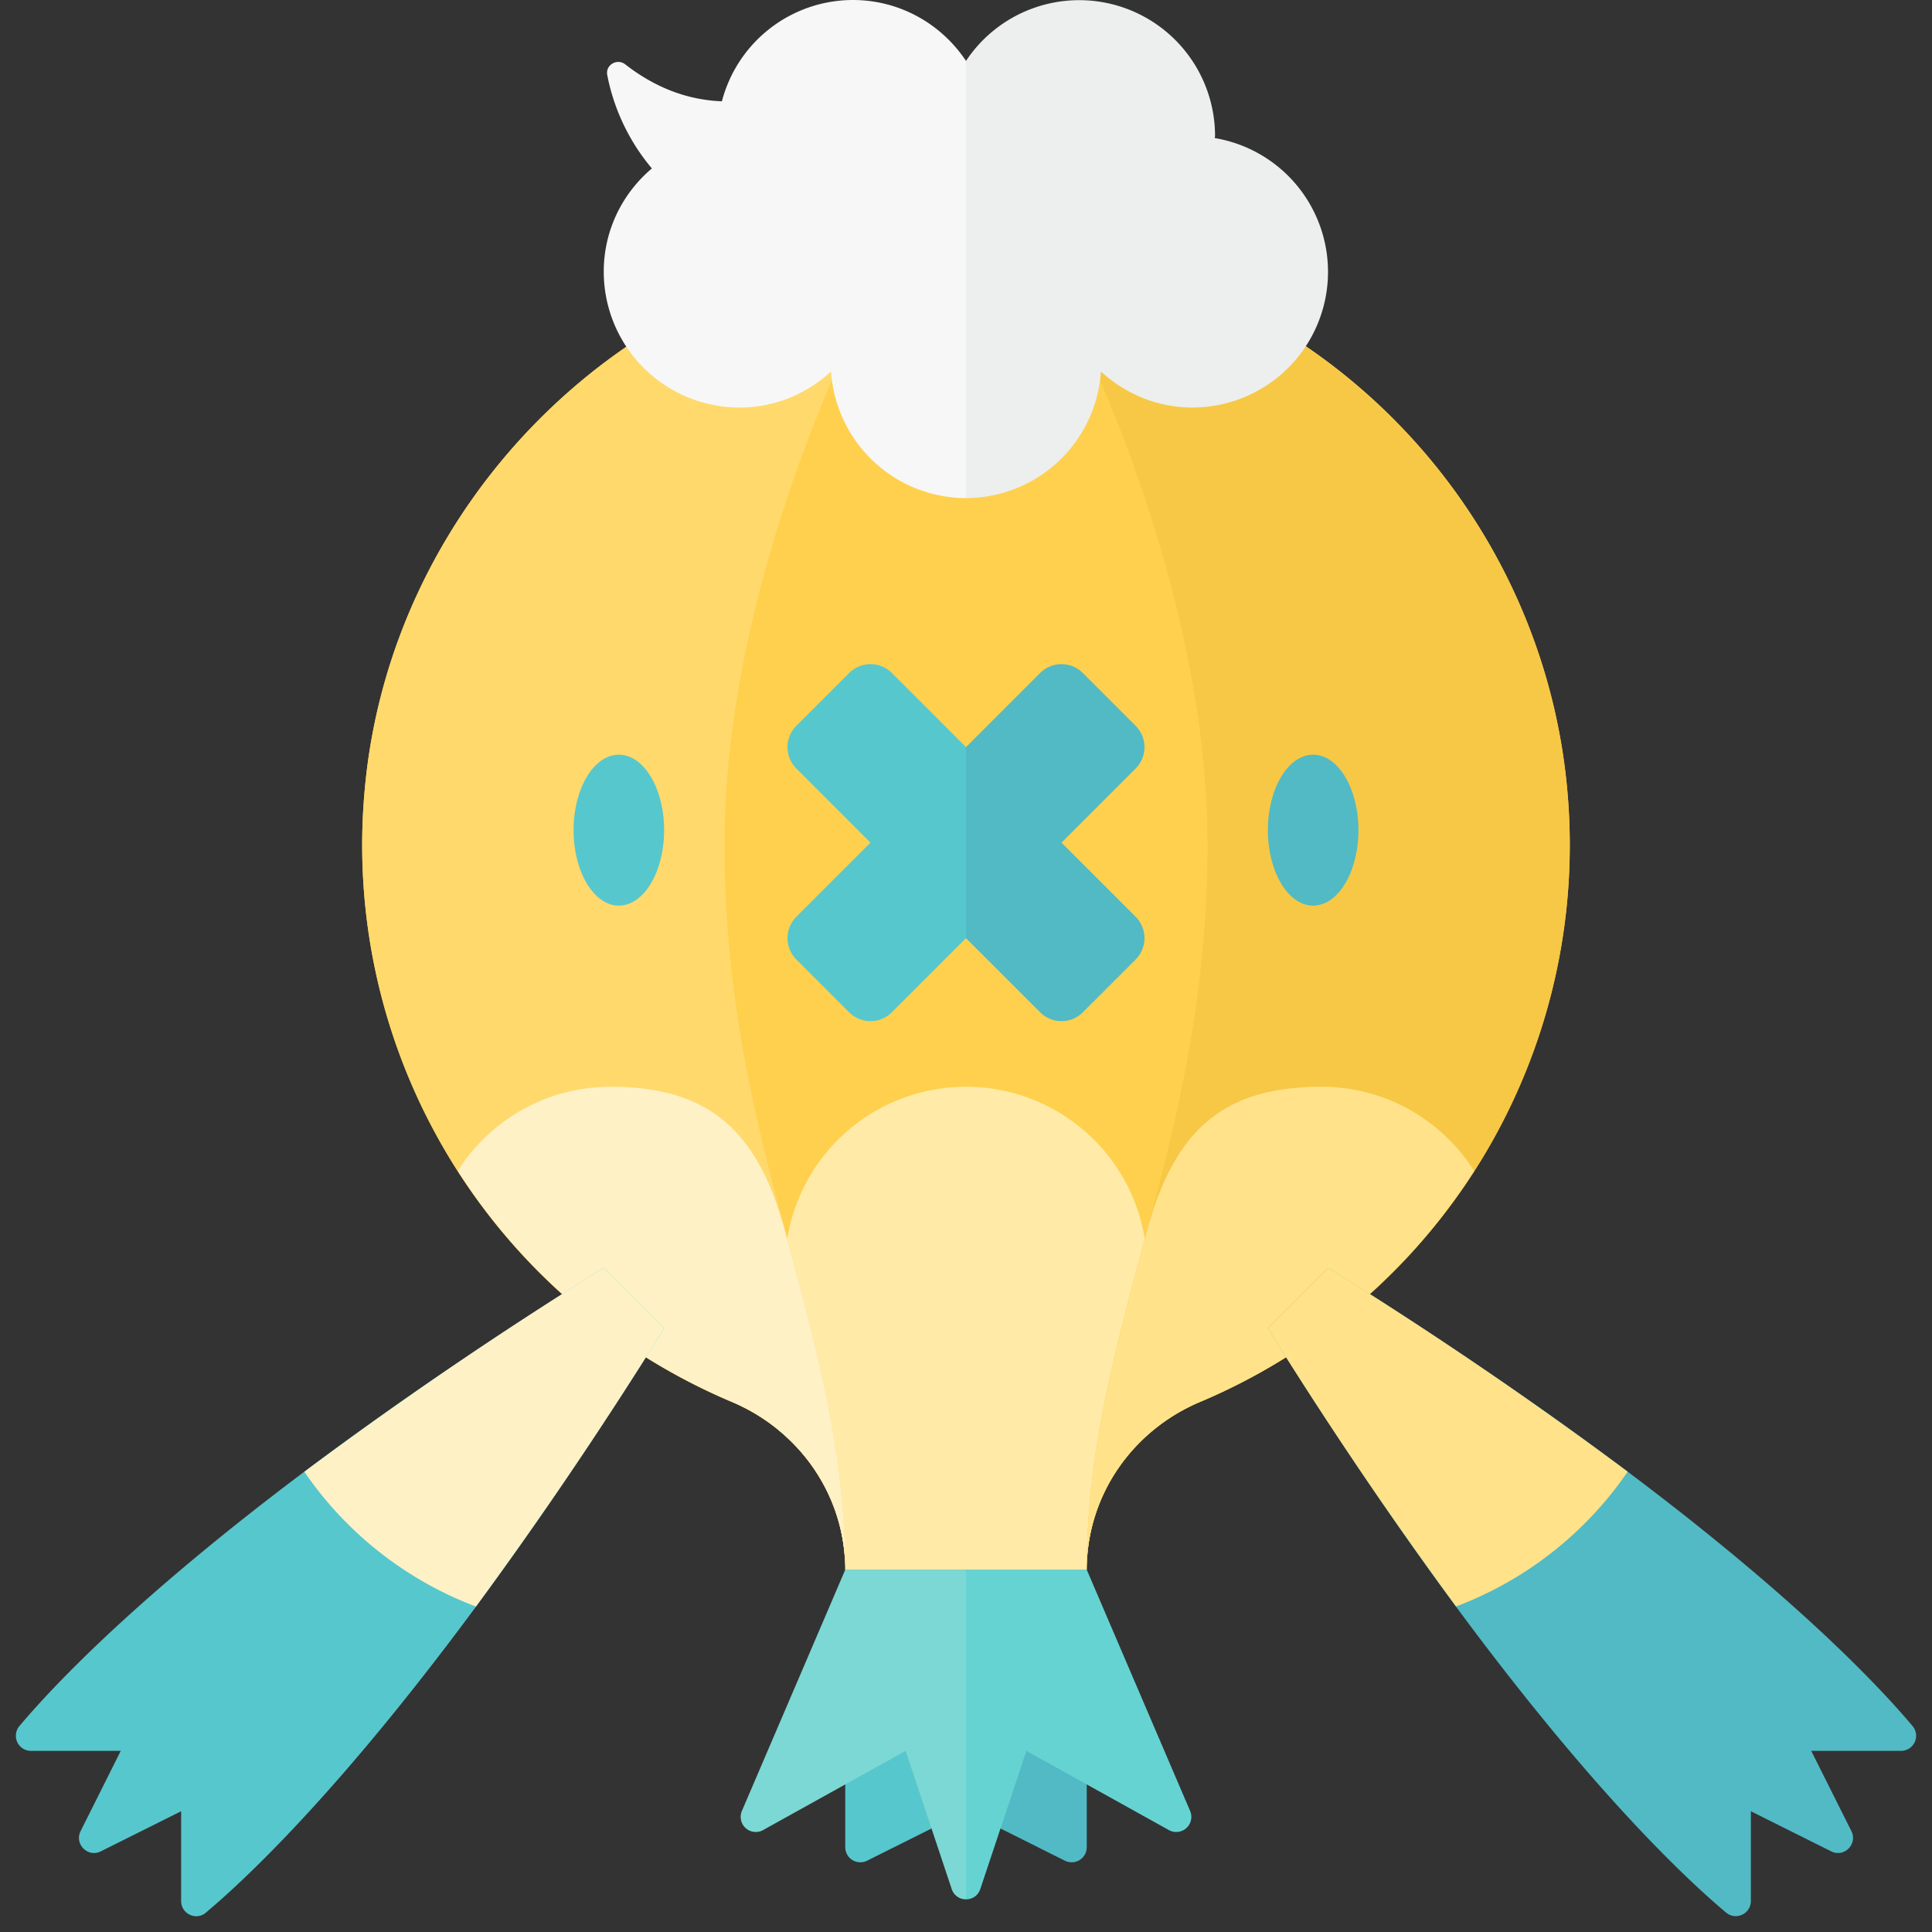 <svg xmlns="http://www.w3.org/2000/svg" width="32" height="32"><rect width="100%" height="100%" fill="#333333" stroke="none"/><path fill="#56C7CD" d="M16 26h-2v4.595a.25.25 0 00.362.224L16 30v-4z"/><path fill="#51BAC5" d="M16 30l1.638.819a.25.25 0 00.362-.224V26h-2v4z"/><path fill="#FFD04D" d="M26 14c0-5.898-5.106-10.604-11.139-9.937-4.658.515-8.409 4.361-8.821 9.029a10.005 10.005 0 006.078 10.126C13.247 23.694 14 24.775 14 26h4v-.002c0-1.215.737-2.301 1.858-2.771A10 10 0 0026 14z"/><path fill="#FFEAA7" d="M16 18a3 3 0 00-3 3c0 .635-.145 1.663-.101 2.691A2.99 2.99 0 0114 26h4v-.002c0-.915.418-1.755 1.102-2.316C19.144 22.658 19 21.633 19 21a3 3 0 00-3-3z"/><path fill="#FFD96C" d="M14.861 4.063c-4.658.515-8.409 4.361-8.821 9.029a10.005 10.005 0 006.078 10.126C13.247 23.694 14 24.775 14 26c0-4-2-7-2-12s2.861-9.937 2.861-9.937z"/><path fill="#F7C845" d="M17.139 4.063c4.658.515 8.409 4.361 8.821 9.029a10.005 10.005 0 01-6.078 10.126C18.753 23.694 18 24.775 18 26c0-4 2-7 2-12s-2.861-9.937-2.861-9.937z"/><path fill="#56C7CD" d="M16 12.375l-1.228-1.228a.5.5 0 00-.707 0l-.875.875a.5.5 0 000 .707l1.228 1.228-1.228 1.228a.5.5 0 000 .707l.875.875a.5.5 0 00.707 0L16 15.539v-3.164z"/><path fill="#51BAC5" d="M17.228 16.767a.5.5 0 00.707 0l.875-.875a.5.5 0 000-.707l-1.228-1.228 1.228-1.228a.5.5 0 000-.707l-.875-.875a.5.5 0 00-.707 0L16 12.375v3.164l1.228 1.228z"/><path fill="#EDEEEE" d="M16 1.009a2.25 2.25 0 014.125 1.241c0 .013-.004.025-.004.037a2.247 2.247 0 01-.371 4.463c-.586 0-1.115-.23-1.515-.597A2.244 2.244 0 0116 8.25V1.009z"/><path fill="#F7F7F7" d="M13.765 6.153c-.4.367-.929.597-1.515.597A2.25 2.25 0 0110 4.5c0-.688.311-1.299.797-1.71a3.417 3.417 0 01-.739-1.547c-.033-.167.164-.282.298-.177.585.456 1.144.594 1.601.612A2.245 2.245 0 0114.125 0c.784 0 1.472.402 1.875 1.009V8.25a2.244 2.244 0 01-2.235-2.097z"/><ellipse fill="#56C7CD" cx="10.25" cy="13.75" rx=".75" ry="1.25"/><ellipse fill="#51BAC5" cx="21.75" cy="13.75" rx=".75" ry="1.25"/><path fill="#FEF1C6" d="M10.109 18a2.993 2.993 0 00-2.526 1.393 10.032 10.032 0 004.535 3.825C13.247 23.694 14 24.775 14 26c0-1.952-.477-3.667-.965-5.491C12.582 18.738 11.763 18 10.109 18z"/><path fill="#FFE28A" d="M21.891 18c1.064 0 1.993.558 2.526 1.393a10.032 10.032 0 01-4.535 3.825C18.753 23.694 18 24.775 18 26c0-1.952.477-3.667.965-5.491.453-1.771 1.272-2.509 2.926-2.509z"/><path fill="#56C7CD" d="M10 21c-6.274 3.921-8.857 6.612-9.68 7.591A.25.25 0 00.513 29H2l-.665 1.329c-.107.215.121.443.335.335L3 30v1.487c0 .212.247.33.409.193.979-.823 3.67-3.406 7.591-9.68l-1-1z"/><path fill="#51BAC5" d="M22 21c6.274 3.921 8.857 6.612 9.68 7.591a.25.25 0 01-.193.409H30l.665 1.329c.107.215-.121.443-.335.335L29 30v1.487a.25.25 0 01-.409.193c-.979-.823-3.67-3.406-7.591-9.68l1-1z"/><path fill="#FEF1C6" d="M10 21a70.272 70.272 0 00-4.959 3.377 6.016 6.016 0 002.842 2.232A71.839 71.839 0 0011 22l-1-1z"/><path fill="#FFE28A" d="M22 21l-1 1a71.505 71.505 0 003.117 4.608 6.016 6.016 0 002.842-2.232A70.644 70.644 0 0022 21z"/><path fill="#7CD8D5" d="M16 26h-2l-1.712 3.995a.25.25 0 00.351.317L15 29l.763 2.288a.246.246 0 00.237.171V26z"/><path fill="#66D3D3" d="M18 26h-2v5.459c.1 0 .199-.057.237-.171L17 29l2.361 1.312a.25.25 0 00.351-.317L18 26z"/></svg>